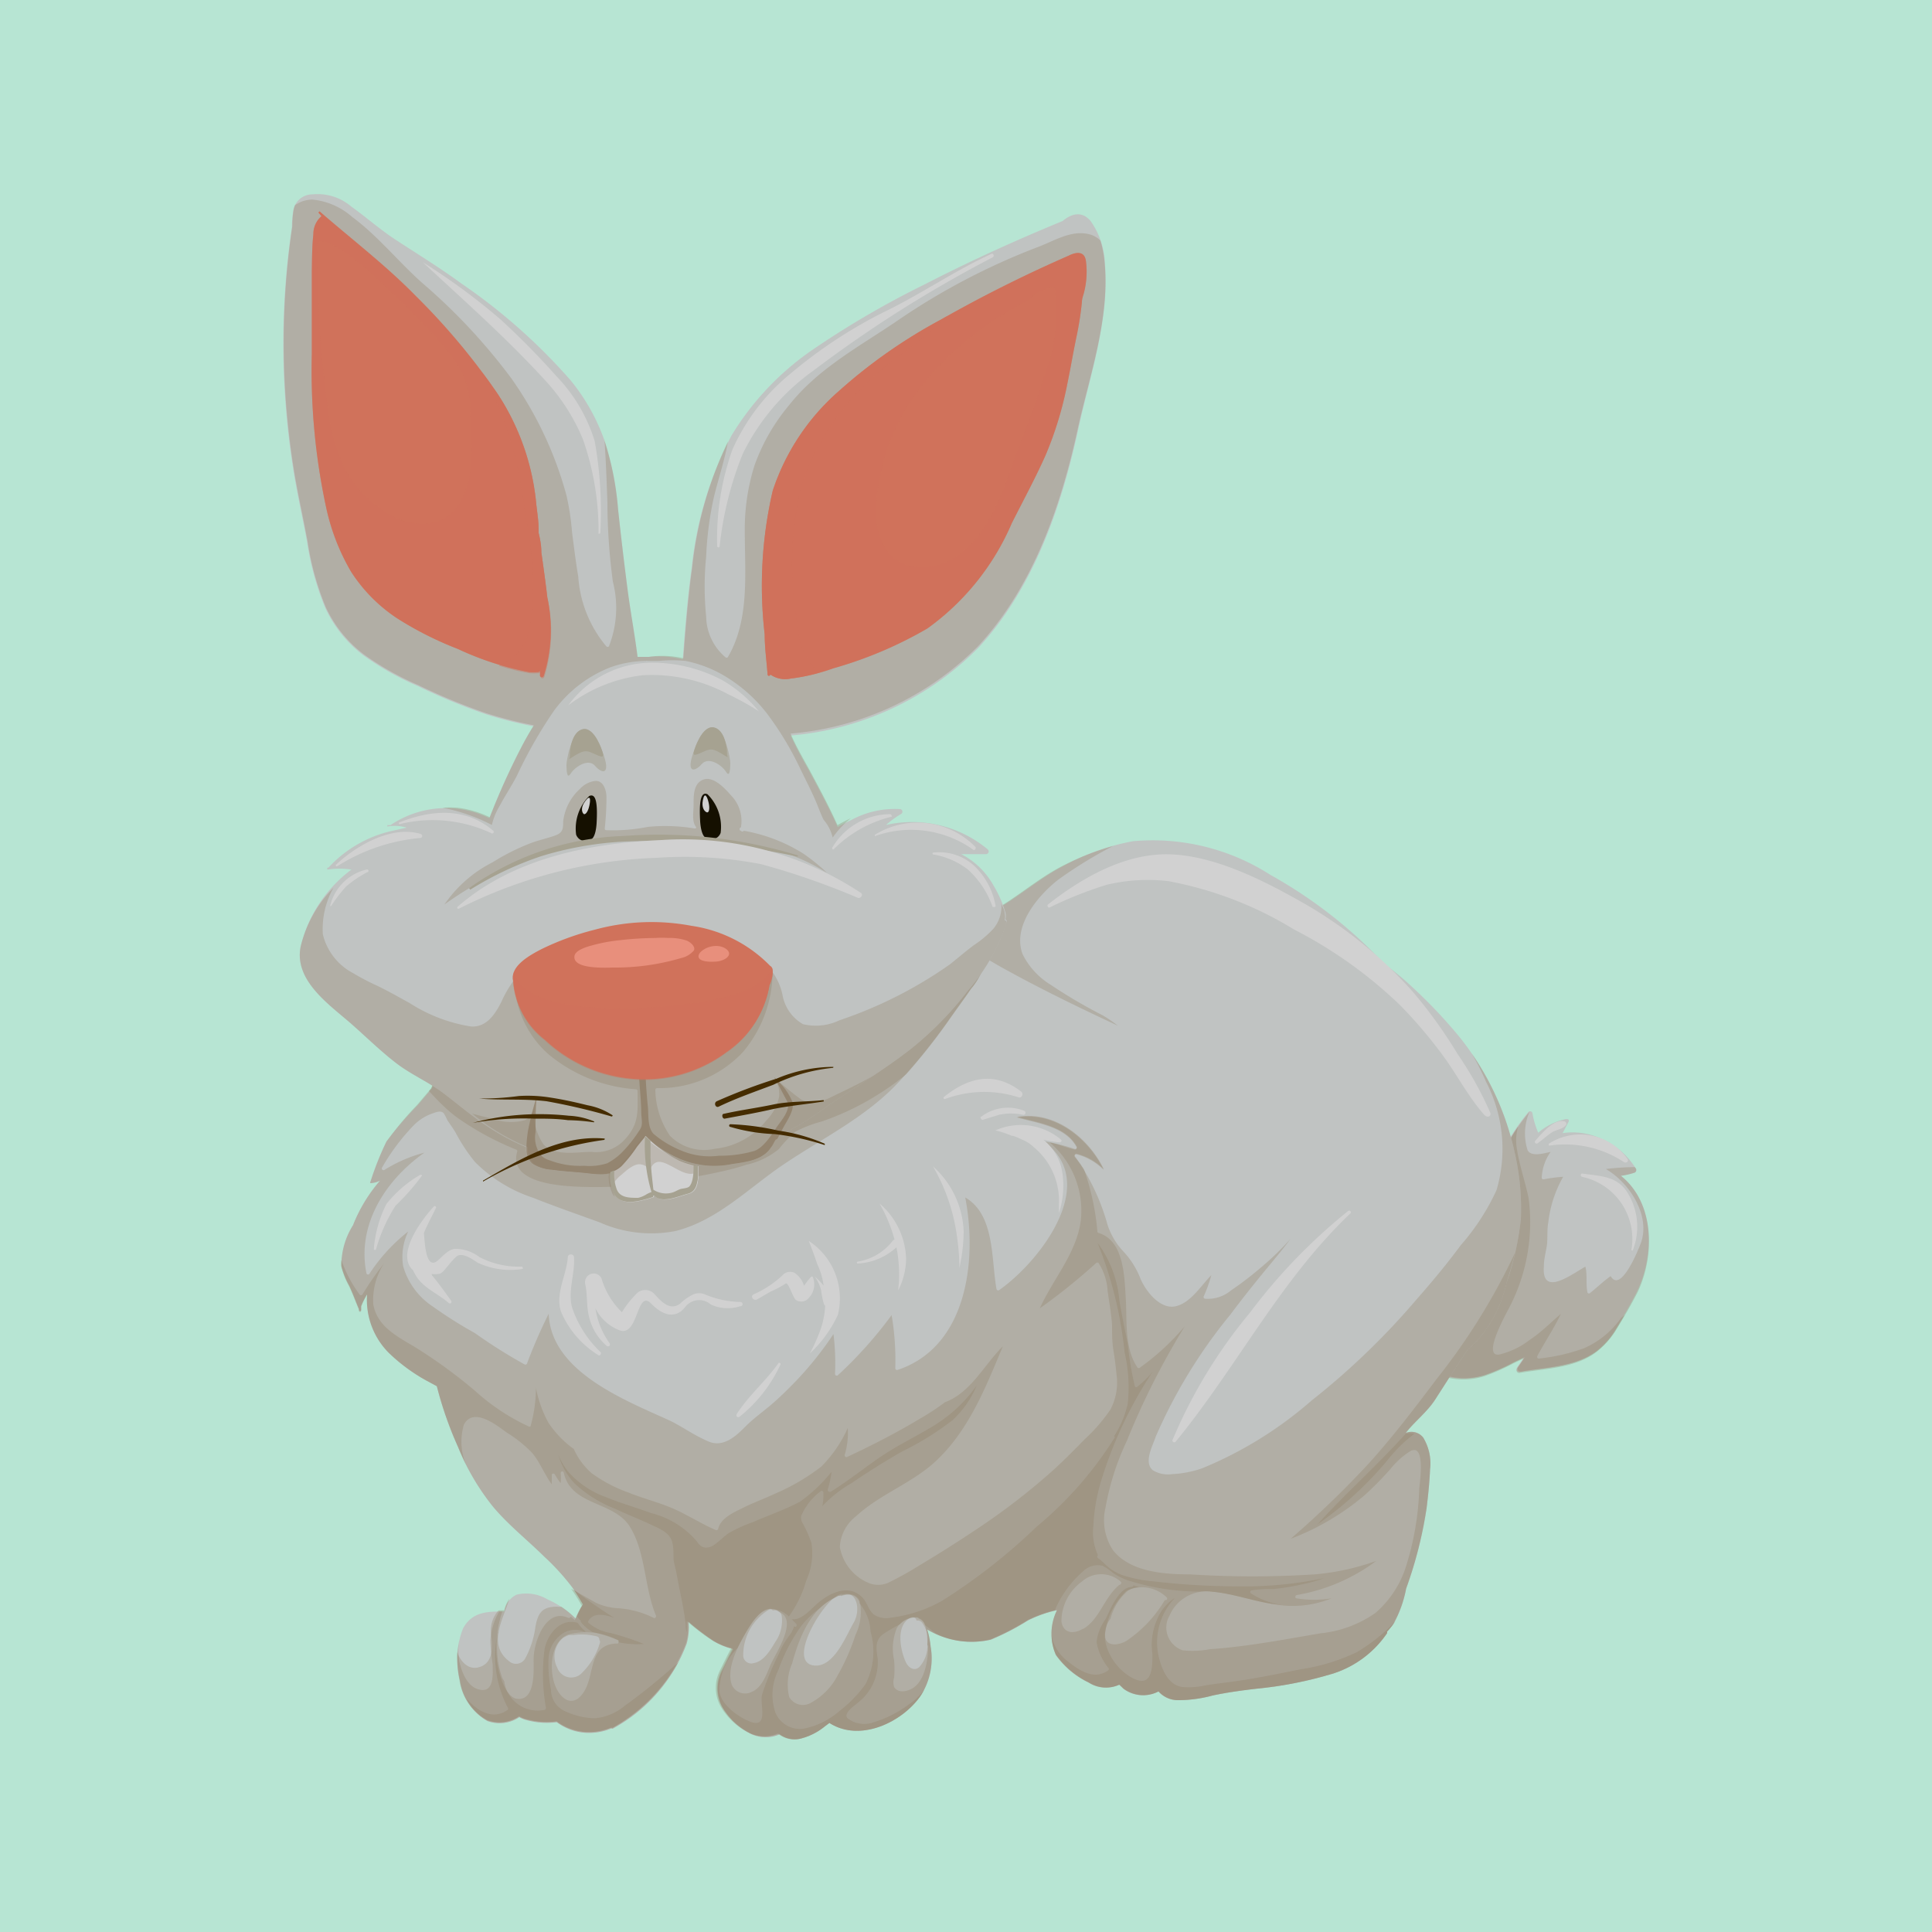 <svg xmlns="http://www.w3.org/2000/svg" viewBox="0 0 100 100"><defs><style>.cls-1{isolation:isolate;}.cls-2{fill:#b7e5d3;}.cls-3{fill:#c0c3c2;}.cls-13,.cls-4,.cls-6{fill:#8d7b63;}.cls-12,.cls-4{opacity:0.3;}.cls-10,.cls-11,.cls-12,.cls-4,.cls-6,.cls-8{mix-blend-mode:multiply;}.cls-5{fill:#d1d1d1;}.cls-6{opacity:0.7;}.cls-7,.cls-8{fill:#d0725b;}.cls-8{opacity:0.4;}.cls-9{fill:#151000;}.cls-10,.cls-11,.cls-14{fill:#a6a291;}.cls-10{opacity:0.6;}.cls-15{fill:#452c00;}.cls-16{fill:#e88f7c;mix-blend-mode:screen;}</style></defs><title>rabbit</title><g class="cls-1"><g id="Layer_2" data-name="Layer 2"><g id="Layer_1-2" data-name="Layer 1"><rect class="cls-2" width="100" height="100"/><path class="cls-3" d="M83.9,60.86a3.94,3.94,0,0,0,.7-.16.15.15,0,0,0,.07-.22,4,4,0,0,0-2-1.63,3.54,3.54,0,0,0-1.79-.2c.1-.18.19-.37.29-.55s-.06-.19-.15-.17a3.13,3.13,0,0,0-1.4.7,4.31,4.31,0,0,1-.3-1,.12.12,0,0,0-.21-.07,11.67,11.67,0,0,0-1.41,2.14,5,5,0,0,0-1,1.38c-.21.38-.39.77-.57,1.16-.55,1.2-1,2.42-1.48,3.67a15.94,15.94,0,0,0-.91,3.53c0,.44-.11,1.5.52,1.59a3.59,3.59,0,0,0,2.58.15,10.65,10.65,0,0,0,1.49-.66l.53-.25c-.1.17-.21.32-.32.48s0,.29.14.26c1.31-.23,2.85-.24,3.95-1.08a4.19,4.19,0,0,0,1-1.14c.38-.62.75-1.25,1.08-1.9C85.65,65,85.66,62.27,83.9,60.86Z"/><path class="cls-4" d="M83.9,60.86a3.94,3.94,0,0,0,.7-.16.15.15,0,0,0,.07-.22l-.05-.07a12.38,12.38,0,0,0-1.5.1c1.23.71,2.31,2.41,1.82,3.8-.12.34-1.05,2.66-1.57,1.74-.37.26-.7.58-1.05.86a.09.09,0,0,1-.15,0c-.1-.45,0-.9-.11-1.35-.7.39-2.27,1.6-2.15,0,0-.36.09-.71.15-1.06s0-.82.08-1.23a6.17,6.17,0,0,1,.77-2.36,8.42,8.42,0,0,0-1,.13c-.05,0-.11,0-.11-.09a2.53,2.53,0,0,1,.46-1.33c-.39.09-1,.26-1.19-.08a2.82,2.82,0,0,1,.1-2l0,0a11.67,11.67,0,0,0-1.41,2.14,5,5,0,0,0-1,1.38c-.21.38-.39.77-.57,1.16-.55,1.2-1,2.42-1.48,3.67a15.94,15.94,0,0,0-.91,3.53c0,.44-.11,1.5.52,1.59a3.59,3.59,0,0,0,2.58.15,10.65,10.65,0,0,0,1.49-.66l.53-.25c-.1.17-.21.32-.32.48s0,.29.14.26c1.31-.23,2.85-.24,3.95-1.08a4.19,4.19,0,0,0,1-1.14c.38-.62.75-1.25,1.08-1.9C85.65,65,85.66,62.27,83.9,60.86Z"/><path class="cls-4" d="M83.91,68.21A4.62,4.62,0,0,1,82,69.78a9.8,9.8,0,0,1-2.36.54.09.09,0,0,1-.07-.13c.39-.73.86-1.43,1.22-2.18-.54.45-1,.94-1.61,1.34a4.14,4.14,0,0,1-1.58.76c-.93.14.42-2.22.52-2.43a9.57,9.57,0,0,0,1-5.67c-.19-.91-.51-1.79-.63-2.71a2.61,2.61,0,0,1,.09-1c-.32.46-.59,1-.88,1.45a5,5,0,0,0-1,1.38c-.21.38-.39.77-.57,1.16-.55,1.2-1,2.42-1.48,3.67a15.94,15.94,0,0,0-.91,3.53c0,.44-.11,1.5.52,1.59a3.59,3.59,0,0,0,2.58.15,10.65,10.65,0,0,0,1.49-.66l.53-.25c-.1.17-.21.32-.32.48s0,.29.14.26c1.31-.23,2.85-.24,3.95-1.08a4.19,4.19,0,0,0,1-1.14l.46-.77Z"/><path class="cls-3" d="M78.42,59.75a14.41,14.41,0,0,0-2.93-6.14A25.88,25.88,0,0,0,73,51a13.38,13.38,0,0,0-1.46-1.18l0-.05a24.2,24.2,0,0,0-5.79-4.49,11.28,11.28,0,0,0-7.1-1.74,12,12,0,0,0-3.51,1.23c-1.09.55-2,1.31-3.07,2a14.3,14.3,0,0,1-3,1.37,17.28,17.28,0,0,0-1.7-.63,20.65,20.65,0,0,0-3.92-.75,41.82,41.82,0,0,0-7.79,0,15.18,15.18,0,0,0-6.81,2,18.35,18.35,0,0,0-4,3.59,14.64,14.64,0,0,0-2.5,4l-.73.86A17.66,17.66,0,0,0,20,59.09a15.8,15.8,0,0,0-.83,2.09.06.06,0,0,0,0,.06,0,0,0,0,0,0,0,1.18,1.18,0,0,0,.5-.13,8,8,0,0,0-1.4,2.31,3.88,3.88,0,0,0-.6,2.11,4.16,4.16,0,0,0,.4,1c.19.4.34.82.51,1.22v0a0,0,0,0,0,0,0l0,.07a.06.06,0,0,0,.11,0,1.65,1.65,0,0,0,0-.22A4,4,0,0,1,19,67a3.9,3.9,0,0,0,1.1,3A9.19,9.19,0,0,0,22,71.42l.61.33a19.28,19.28,0,0,0,1.1,3.15A12.26,12.26,0,0,0,25.53,78c.79.94,1.78,1.72,2.65,2.58a12.13,12.13,0,0,1,1.43,1.57c.2.28.38.58.56.89a4.32,4.32,0,0,0-.37.74,4.88,4.88,0,0,0-1.47-1,2.13,2.13,0,0,0-1.59-.24,1.12,1.12,0,0,0-.63.87c-.87,0-1.66,0-2.14.87A4.35,4.35,0,0,0,23.81,87a2.86,2.86,0,0,0,1.42,2.08,1.83,1.83,0,0,0,1.65-.2,1.4,1.4,0,0,0,.37.15,4,4,0,0,0,1.57.11,2.8,2.8,0,0,0,1.5.55,3,3,0,0,0,1.33-.23.06.06,0,0,0,.09,0,8.34,8.34,0,0,0,3.8-4.38,3.08,3.08,0,0,0,.1-1.13,12.17,12.17,0,0,0,1.31,1,3.53,3.53,0,0,0,1,.41c-.2.35-.37.72-.56,1.1a2,2,0,0,0,0,1.9,3.5,3.5,0,0,0,1.53,1.41,1.8,1.8,0,0,0,1.43,0A1.32,1.32,0,0,0,41.4,90a3.21,3.21,0,0,0,1.29-.64l.24-.18c1.56,1,3.71,0,4.69-1.36a3.55,3.55,0,0,0,.55-2.59,4.34,4.34,0,0,0-.18-.89,4.48,4.48,0,0,0,3.29.53,12.82,12.82,0,0,0,1.93-1,6.6,6.6,0,0,1,1.5-.53,2.77,2.77,0,0,0-.06,2.32,4.44,4.44,0,0,0,1.7,1.43,1.65,1.65,0,0,0,1.58.11l.22.21a1.71,1.71,0,0,0,1.81.14A1.34,1.34,0,0,0,61,88a6.8,6.8,0,0,0,1.76-.24c.74-.16,1.49-.26,2.25-.35a20.49,20.49,0,0,0,4-.79,5.35,5.35,0,0,0,2.78-2.08.08.08,0,0,0,0-.08c.12-.13.23-.26.33-.4a6,6,0,0,0,.66-1.83,21.64,21.64,0,0,0,1.06-4.17c.08-.65.15-1.31.18-2a2.58,2.58,0,0,0-.36-1.66.78.78,0,0,0-.9-.23c.46-.59,1.08-1.06,1.5-1.69l1.33-2.07.38-.56c.16-.14.31-.28.46-.43a6.54,6.54,0,0,0,1.54-3,14.94,14.94,0,0,0,.75-3.33A12.93,12.93,0,0,0,78.42,59.75Z"/><path class="cls-4" d="M51.72,50c2,1.12,4.06,2.12,6.14,3.09a6.89,6.89,0,0,0-.79-.54,25.87,25.87,0,0,1-2.69-1.58,3.87,3.87,0,0,1-1.45-1.58c-.54-1.43.76-3,1.82-3.84a22.63,22.63,0,0,1,2.86-1.76,14,14,0,0,0-2.56,1c-1.09.55-2,1.31-3.07,2a14.3,14.3,0,0,1-3,1.37,17.28,17.28,0,0,0-1.7-.63l-.2-.06C48.69,48.15,50.19,49.12,51.72,50Z"/><path class="cls-4" d="M78.42,59.75a14.4,14.4,0,0,0-2.24-5.22A13.79,13.79,0,0,1,76.92,56a7.52,7.52,0,0,1,.54,5.6,11.73,11.73,0,0,1-1.85,2.85c-.74,1-1.5,1.91-2.3,2.82a38.18,38.18,0,0,1-5.42,5.22A20.33,20.33,0,0,1,62.22,76a5.5,5.5,0,0,1-1.55.3,1.5,1.5,0,0,1-1-.2c-.49-.41,0-1.28.15-1.74a26.7,26.7,0,0,1,3.85-6.3c.71-.95,1.45-1.87,2.21-2.78.31-.38.62-.75.91-1.15a14.09,14.09,0,0,1-1.47,1.43,17.62,17.62,0,0,1-1.6,1.23,1.86,1.86,0,0,1-1.36.43.09.09,0,0,1-.06-.11A7.78,7.78,0,0,0,62.7,66c-.55.56-1.07,1.43-1.84,1.61s-1.5-.69-1.82-1.4a4.31,4.31,0,0,0-.91-1.45,3.7,3.7,0,0,1-.8-1.35,11.19,11.19,0,0,0-1.68-3.54.09.09,0,0,1,.09-.15,3,3,0,0,1,1.4.81c-.81-1.68-2.6-3.06-4.5-2.72,1.1.31,2.51.47,3.09,1.53a.09.09,0,0,1-.1.13A9.84,9.84,0,0,0,54,59.07c3,2.1-.15,6.21-2.29,7.71a.09.09,0,0,1-.13-.05c-.28-1.53-.07-3.85-1.62-4.75.63,3.25.1,7.74-3.51,8.93a.09.09,0,0,1-.11-.09,13.86,13.86,0,0,0-.19-2.75,21.66,21.66,0,0,1-2.78,3.11.09.09,0,0,1-.15-.06,12.2,12.2,0,0,0-.08-2.07,17.57,17.57,0,0,1-1.95,2.44c-.4.41-.8.81-1.23,1.18s-.95.74-1.37,1.16-1.11,1.13-1.92.78-1.32-.75-2-1.08C32.35,72.47,28.51,71,28.4,68a26.7,26.7,0,0,0-1.12,2.57.09.09,0,0,1-.13.05A26.56,26.56,0,0,1,24.58,69a22.81,22.81,0,0,1-2.2-1.39,3.72,3.72,0,0,1-1.51-2.06,3,3,0,0,1,.26-1.81,9.17,9.17,0,0,0-2,2.18.09.09,0,0,1-.16,0c-.52-2.53,1-4.86,3-6.26a7.46,7.46,0,0,0-2.08.9.09.09,0,0,1-.12-.12,11,11,0,0,1,1.65-2.2,2.51,2.51,0,0,1,.94-.6c.18-.06.47-.2.62,0a2.84,2.84,0,0,1,.17.33c.14.22.31.44.44.67a9.1,9.1,0,0,0,1,1.51A7.63,7.63,0,0,0,27.6,62c1.13.45,2.29.85,3.44,1.27a6.56,6.56,0,0,0,3.91.45c2.19-.54,3.82-2.25,5.64-3.47,2.07-1.39,4.31-2.47,6-4.32a30.81,30.81,0,0,0,2.6-3.25c.35-.5.72-1,1.07-1.51A3.53,3.53,0,0,0,51,49.75a30,30,0,0,0-5.05-2.62,23,23,0,0,0-2.53-.39,41.82,41.82,0,0,0-7.79,0,15.18,15.18,0,0,0-6.81,2,18.35,18.35,0,0,0-4,3.59,14.64,14.64,0,0,0-2.5,4l-.73.86A17.66,17.66,0,0,0,20,59.09a15.8,15.8,0,0,0-.83,2.09.06.06,0,0,0,0,.06,0,0,0,0,0,0,0,1.18,1.18,0,0,0,.5-.13,8,8,0,0,0-1.4,2.31,3.88,3.88,0,0,0-.6,2.11,4.16,4.16,0,0,0,.4,1c.19.4.34.82.51,1.22v0a0,0,0,0,0,0,0l0,.07a.06.06,0,0,0,.11,0,1.65,1.65,0,0,0,0-.22A4,4,0,0,1,19,67a3.9,3.9,0,0,0,1.1,3A9.19,9.19,0,0,0,22,71.42l.61.33a19.28,19.28,0,0,0,1.1,3.15A12.26,12.26,0,0,0,25.53,78c.79.94,1.78,1.72,2.65,2.58a12.13,12.13,0,0,1,1.43,1.57c.2.28.38.58.56.89a4.32,4.32,0,0,0-.37.74,4.5,4.5,0,0,0-.75-.62.57.57,0,0,1-.21,0c-.8,0-1,.34-1.13,1.06a4.7,4.7,0,0,1-.53,1.63.55.55,0,0,1-.74.2c-1.24-.86-.44-2.14-.07-3.3a1.61,1.61,0,0,0-.27.6h-.29a1.55,1.55,0,0,0-.4,1.16c.07.61.18,1.52-.57,1.77-.58.2-1-.27-1.18-.77A6.12,6.12,0,0,0,23.81,87a2.86,2.86,0,0,0,1.42,2.08,1.83,1.83,0,0,0,1.65-.2,1.4,1.4,0,0,0,.37.15,4,4,0,0,0,1.57.11,2.8,2.8,0,0,0,1.5.55,3,3,0,0,0,1.33-.23.06.06,0,0,0,.09,0,8.34,8.34,0,0,0,3.8-4.38,3.08,3.08,0,0,0,.1-1.13,12.17,12.17,0,0,0,1.31,1,3.53,3.53,0,0,0,1,.41c-.2.35-.37.72-.56,1.1a2,2,0,0,0,0,1.9,3.5,3.5,0,0,0,1.53,1.41,1.8,1.8,0,0,0,1.43,0A1.32,1.32,0,0,0,41.4,90a3.21,3.21,0,0,0,1.29-.64l.24-.18c1.56,1,3.71,0,4.69-1.36a3.55,3.55,0,0,0,.55-2.59,4.34,4.34,0,0,0-.18-.89,4.48,4.48,0,0,0,3.29.53,12.82,12.82,0,0,0,1.93-1,6.6,6.6,0,0,1,1.5-.53,2.77,2.77,0,0,0-.06,2.32,4.44,4.44,0,0,0,1.7,1.43,1.65,1.65,0,0,0,1.58.11l.22.21a1.71,1.71,0,0,0,1.81.14A1.34,1.34,0,0,0,61,88a6.8,6.8,0,0,0,1.76-.24c.74-.16,1.49-.26,2.25-.35a20.49,20.49,0,0,0,4-.79,5.35,5.35,0,0,0,2.78-2.08.08.08,0,0,0,0-.08c.12-.13.23-.26.33-.4a6,6,0,0,0,.66-1.83,21.64,21.64,0,0,0,1.06-4.17c.08-.65.15-1.31.18-2a2.58,2.58,0,0,0-.36-1.66.78.78,0,0,0-.9-.23c.46-.59,1.08-1.06,1.5-1.69l1.33-2.07.38-.56c.16-.14.31-.28.46-.43a6.54,6.54,0,0,0,1.54-3,14.94,14.94,0,0,0,.75-3.33A12.93,12.93,0,0,0,78.42,59.75ZM31.06,85a3.61,3.61,0,0,1-1,1.65.77.77,0,0,1-1.22-.34,1.25,1.25,0,0,1,.29-1.52,1.41,1.41,0,0,1,.33-.16h0l.15,0h.07a3.1,3.1,0,0,1,1.21.07.16.16,0,0,1,.13.18A.2.2,0,0,1,31.06,85Zm9.06,0c-.24.41-.6,1-1.1,1.08a.42.42,0,0,1-.55-.45,2.75,2.75,0,0,1,1.34-2.32.15.15,0,0,1,.19.05.36.36,0,0,1,.46.27A1.93,1.93,0,0,1,40.12,85Zm4.06-1c-.39.67-1,2.27-2,2.21-1.54-.1.45-3.43,1.3-3.69a.17.17,0,0,1,.15,0C44.39,82.32,44.55,83.39,44.18,84ZM48,85.09a1.62,1.62,0,0,1-.42,1.2c-.28.24-.59,0-.71-.29-.28-.64-.52-1.9.28-2.28a.21.21,0,0,1,.29.16.31.31,0,0,1,.27.09A1.44,1.44,0,0,1,48,85.09Z"/><path class="cls-4" d="M74.35,71.39c-1.14,1.51-2.27,3-3.55,4.41a50.36,50.36,0,0,1-4,3.85,13.09,13.09,0,0,0,3.8-2.23A16.66,16.66,0,0,0,72,76a4,4,0,0,1,1-.89c.81-.43.48,1.67.46,1.95a14.81,14.81,0,0,1-.68,4,5.3,5.3,0,0,1-1.58,2.42,6,6,0,0,1-2.85,1.06c-1.24.21-2.48.44-3.72.61-.67.09-1.35.17-2,.21a4.68,4.68,0,0,1-1.41.06,1.24,1.24,0,0,1-.69-1.79,2.08,2.08,0,0,1,2.21-1.24c1.08.09,2.11.48,3.18.64a5.33,5.33,0,0,0,3-.3,5.65,5.65,0,0,1-1.81,0c-.09,0-.08-.15,0-.17a9.58,9.58,0,0,0,4.13-1.77,12.62,12.62,0,0,1-3.2.7,50.8,50.8,0,0,1-6.43,0c-1.34,0-3.11-.12-4-1.25a2.81,2.81,0,0,1-.39-2.2,13.6,13.6,0,0,1,1.11-3.47,39.42,39.42,0,0,1,3-5.93A12.63,12.63,0,0,1,59,70.79a.09.09,0,0,1-.12,0c-.69-1-.54-2.46-.61-3.57s-.08-3-1.4-3.4a.09.09,0,0,1-.07-.09,13.09,13.09,0,0,0-.69-3.2,4.8,4.8,0,0,0-.47-.63.09.09,0,0,1,.09-.15,3,3,0,0,1,1.4.81c-.81-1.68-2.6-3.06-4.5-2.72,1.1.31,2.51.47,3.09,1.53a.09.09,0,0,1-.1.13c-.44-.1-.86-.29-1.29-.37a4.63,4.63,0,0,1,1.61,4.06c-.23,1.69-1.43,3-2.12,4.53a31.29,31.29,0,0,0,2.92-2.35.09.09,0,0,1,.12,0,3,3,0,0,1,.47,1.44c.08.59.19,1.18.23,1.78,0,.43,0,.88.07,1.3s.12.83.16,1.24a3,3,0,0,1-.31,1.82,8.88,8.88,0,0,1-1.33,1.54c-.53.54-1.06,1.08-1.62,1.59a34.41,34.41,0,0,1-3.65,2.85Q49.3,80,47.63,81a17.67,17.67,0,0,1-1.65.92,1.29,1.29,0,0,1-1.05,0,2.48,2.48,0,0,1-1.46-1.85,2.15,2.15,0,0,1,.84-1.59c1.22-1.13,2.85-1.69,4.07-2.8,1.75-1.6,2.63-3.85,3.53-6-1,1-1.66,2.4-3,2.9a11.81,11.81,0,0,1-1.26.83c-1.23.74-2.51,1.4-3.8,2a.09.09,0,0,1-.13-.1,3.93,3.93,0,0,0,.16-1.4,6.63,6.63,0,0,1-1.37,2,10.89,10.89,0,0,1-2.3,1.36c-.55.26-1.13.47-1.68.74s-1.23.56-1.36,1.13a.09.09,0,0,1-.13.05c-.74-.32-1.42-.76-2.16-1.09s-1.58-.53-2.36-.85a7.45,7.45,0,0,1-1.9-1,3.64,3.64,0,0,1-.92-1.25,5.27,5.27,0,0,1-1.32-1.37,6.22,6.22,0,0,1-.64-1.8,7.55,7.55,0,0,1-.28,2,.09.09,0,0,1-.1,0A11,11,0,0,1,24.6,72a26,26,0,0,0-3.16-2.3c-.91-.54-1.93-1.06-2.12-2.2a3.48,3.48,0,0,1,.56-2.11A16.11,16.11,0,0,0,18.76,67a.09.09,0,0,1-.15,0,6.53,6.53,0,0,1-.94-1.79,1.42,1.42,0,0,0,0,.37,4.16,4.16,0,0,0,.4,1c.19.4.34.82.51,1.22v0a0,0,0,0,0,0,0l0,.07a.06.06,0,0,0,.11,0,1.65,1.65,0,0,0,0-.22A4,4,0,0,1,19,67a3.9,3.9,0,0,0,1.1,3A9.19,9.19,0,0,0,22,71.42l.61.33a19.28,19.28,0,0,0,1.1,3.15c.17.4.35.8.54,1.19a3.13,3.13,0,0,1-.24-2.35c.49-.92,1.66,0,2.19.39a6.73,6.73,0,0,1,1.36,1.09c.4.49.62,1.09,1,1.61,0-.17,0-.34,0-.51a.09.09,0,0,1,.16,0,4.37,4.37,0,0,0,.3.45,2.45,2.45,0,0,0,0-.51c0-.11.14-.16.17,0,.39,1.69,2.58,1.43,3.41,2.76s.74,3.14,1.36,4.62c0,.08-.07.14-.13.1a4.79,4.79,0,0,0-1.87-.5,3,3,0,0,1-1.13-.29l-1.27-.72,0,0c.2.28.38.58.56.89a4.32,4.32,0,0,0-.37.74l-.21-.19a.1.1,0,0,1-.13.07c-1.18-.54-1.81,1.32-1.79,2.18,0,.56.1,2.19-.91,2-.38-.09-.64-.64-.76-1a4.67,4.67,0,0,1-.27-1.6A6.29,6.29,0,0,1,26,83.41h-.16a3.47,3.47,0,0,0-.46,1.5,10.91,10.91,0,0,0,.12,1.23c0,.42.1,1.41-.59,1.33s-1-.88-1.13-1.46a3,3,0,0,1,0-1.15,5.19,5.19,0,0,0,0,2.1,2.86,2.86,0,0,0,1.42,2.08,1.83,1.83,0,0,0,1.65-.2,1.4,1.4,0,0,0,.37.15,4,4,0,0,0,1.57.11,2.8,2.8,0,0,0,1.5.55,3,3,0,0,0,1.33-.23.06.06,0,0,0,.09,0,8.34,8.34,0,0,0,3.8-4.38,3.08,3.08,0,0,0,.1-1.13,12.17,12.17,0,0,0,1.31,1,3.53,3.53,0,0,0,1,.41c-.2.35-.37.72-.56,1.1a2,2,0,0,0,0,1.9,3.5,3.5,0,0,0,1.53,1.41,1.8,1.8,0,0,0,1.43,0A1.32,1.32,0,0,0,41.4,90a3.21,3.21,0,0,0,1.29-.64l.24-.18c1.56,1,3.71,0,4.69-1.36a3.55,3.55,0,0,0,.55-2.59,4.34,4.34,0,0,0-.18-.89,4.48,4.48,0,0,0,3.29.53,12.82,12.82,0,0,0,1.93-1,6.6,6.6,0,0,1,1.5-.53,2.77,2.77,0,0,0-.06,2.32,4.44,4.44,0,0,0,1.7,1.43,1.65,1.65,0,0,0,1.58.11l.22.21a1.71,1.71,0,0,0,1.81.14A1.34,1.34,0,0,0,61,88a6.8,6.8,0,0,0,1.76-.24c.74-.16,1.49-.26,2.25-.35a20.49,20.49,0,0,0,4-.79,5.35,5.35,0,0,0,2.78-2.08.08.08,0,0,0,0-.08c.12-.13.23-.26.33-.4a6,6,0,0,0,.66-1.83,21.64,21.64,0,0,0,1.06-4.17c.08-.65.15-1.31.18-2a2.58,2.58,0,0,0-.36-1.66.78.78,0,0,0-.9-.23c.46-.59,1.08-1.06,1.5-1.69l1.33-2.07.38-.56c.16-.14.31-.28.46-.43a6.54,6.54,0,0,0,1.54-3c.16-.53.32-1.05.45-1.58A33.11,33.11,0,0,1,74.35,71.39ZM31.92,85.07h-.06c-1.42.09-1.06,1.63-1.65,2.52s-1.27.3-1.52-.47-.19-2.12.69-2.51A3.6,3.6,0,0,1,32,84.9C32.07,84.94,32,85.11,31.92,85.07Zm7.94,1.15c-.19.46-.43,1.13-.93,1.34a.75.75,0,0,1-1.05-.35c-.3-.84.31-2,.72-2.69s1-1.65,1.74-1.08C41.35,83.86,40.1,85.63,39.86,86.22Zm4.42-1.6a10.92,10.92,0,0,1-.92,2.09A3.36,3.36,0,0,1,42,88.12a.82.82,0,0,1-1.15-.28A2.76,2.76,0,0,1,41,86.1c.37-1.36,1-3,2.47-3.52a.08.08,0,0,1,.09,0,1.09,1.09,0,0,1,.49-.06.56.56,0,0,1,.45.36A2.71,2.71,0,0,1,44.28,84.62Zm3.76.55c0,.71-.15,1.88-.87,2.25-.27.14-.7.22-.89-.1a.85.85,0,0,1,0-.5,4.9,4.9,0,0,0,0-.88,2.84,2.84,0,0,1,.14-1.67,1.11,1.11,0,0,1,1.06-.56.09.09,0,0,1,.08.05C48,83.88,48,84.75,48,85.17Zm8-.86c-.45.27-1,.26-1.1-.38A2.55,2.55,0,0,1,56,81.86a1.51,1.51,0,0,1,2,0c.08.06,0,.19-.06.17l0,0C57.14,82.69,56.92,83.81,56.07,84.31Zm4.25-1.49a6.55,6.55,0,0,1-2,2.12c-.52.29-1.23.27-1.07-.51a3.57,3.57,0,0,1,1.09-2.09,1.83,1.83,0,0,1,2,.27l0,0,0,0C60.48,82.73,60.4,82.83,60.33,82.82Z"/><path class="cls-4" d="M56.06,81.33a1.09,1.09,0,0,1,1-.29,2.52,2.52,0,0,1,.53.36,3.15,3.15,0,0,0,.86.42,12.23,12.23,0,0,0,3.64.56,2.71,2.71,0,0,1,.6,0c1.08.09,2.11.48,3.18.64l.45.05a4,4,0,0,1-1.56-.59.09.09,0,0,1,0-.16,5.92,5.92,0,0,1,1.12-.07A11.62,11.62,0,0,0,67.42,82a7.62,7.62,0,0,0,1.1-.31,20.53,20.53,0,0,1-4.54.42,38.29,38.29,0,0,1-4.29-.26,6.87,6.87,0,0,1-1.62-.33,2.67,2.67,0,0,1-.62-.34c-.22-.16-.39-.38-.62-.53a.09.09,0,0,1,0-.15A2.84,2.84,0,0,1,56.59,79a9.72,9.72,0,0,1,.49-2.62A21.67,21.67,0,0,1,59.66,71a5.11,5.11,0,0,1-.77.76.09.09,0,0,1-.15,0,16.71,16.71,0,0,1-.36-2.13c-.15-.77-.31-1.54-.44-2.3a5.89,5.89,0,0,0-1.13-3A20.92,20.92,0,0,1,58.21,70a8,8,0,0,1,.16,2.67,5.23,5.23,0,0,1-.7,1.66.08.08,0,0,1,0,.12,19.2,19.2,0,0,1-4,4.56,30.43,30.43,0,0,1-4.93,3.86,7.16,7.16,0,0,1-2.62.86,1.18,1.18,0,0,1-.89-.16c-.29-.24-.34-.62-.59-.88-.72-.75-1.75-.22-2.38.35-.32.29-.8.84-1.28.77l.23.24c.07.08,0,.2-.11.13a1.37,1.37,0,0,1-.28.52,4.22,4.22,0,0,0-.5.89,14.63,14.63,0,0,0-.88,2.14c-.12.48.37,1.76-.62,1.38-.6-.23-1.5-.87-1.58-1.56a3.11,3.11,0,0,1,.93-2.24c.14-.29.29-.56.42-.79.27-.47.79-1.32,1.4-1.23a1.27,1.27,0,0,1,.84.38,6,6,0,0,0,.9-1.86A3.39,3.39,0,0,0,42,79.87a5.89,5.89,0,0,0-.44-1,.57.57,0,0,1-.09-.41,3.16,3.16,0,0,1,1-1.27.09.09,0,0,1,.15.06c0,.24,0,.48-.06.71a6.5,6.5,0,0,1,1.51-1.19c.85-.58,1.71-1.12,2.6-1.63a15.11,15.11,0,0,0,2.63-1.63,5.12,5.12,0,0,0,1.25-1.79,7.53,7.53,0,0,1-2.36,2.16c-.85.51-1.74.94-2.56,1.49S43.94,76.63,43,77.21a.07.07,0,0,1-.07,0,.09.09,0,0,1-.09-.11,5,5,0,0,0,.2-.92,8.17,8.17,0,0,1-1.62,1.54c-.78.42-1.64.71-2.46,1.07a7.4,7.4,0,0,0-1.25.57c-.26.18-.48.42-.74.6s-.63.25-.87-.14a4.53,4.53,0,0,0-2.39-1.5c-.79-.29-1.6-.52-2.38-.84a4.76,4.76,0,0,1-1.9-1.28,3.55,3.55,0,0,1-.53-.89,3.65,3.65,0,0,0,.84,1.47,6.42,6.42,0,0,0,2.07,1.3c.67.32,1.36.58,2,.89.43.19.9.41,1,.91s0,.73.1,1.09.2,1,.3,1.47.21,1.06.28,1.6c0,.13,0,.28.05.44a4.31,4.31,0,0,0,0-.58,12.17,12.17,0,0,0,1.31,1,3.53,3.53,0,0,0,1,.41c-.2.35-.37.72-.56,1.1a2,2,0,0,0,0,1.9,3.5,3.5,0,0,0,1.53,1.41,1.8,1.8,0,0,0,1.43,0A1.32,1.32,0,0,0,41.4,90a3.21,3.21,0,0,0,1.29-.64l.24-.18c1.56,1,3.71,0,4.69-1.36a3.1,3.1,0,0,0,.23-.37,3.3,3.3,0,0,1-.82.78,5.85,5.85,0,0,1-1.83.92,1.4,1.4,0,0,1-1.34-.22c-.23-.27.44-.7.57-.82a2.64,2.64,0,0,0,1-2.23c-.07-.54-.18-1,.34-1.34.26-.17.54-.33.82-.47a1.08,1.08,0,0,1,.88-.34.09.09,0,0,1,.08.05.53.53,0,0,1,.33.33l.56.44a4.11,4.11,0,0,0,2.81.3,12.82,12.82,0,0,0,1.93-1,6.62,6.62,0,0,1,1.42-.51A5.55,5.55,0,0,1,56.06,81.33ZM44.8,87.17a6.53,6.53,0,0,1-1.36,1.4,3.9,3.9,0,0,1-1.87.91,1.38,1.38,0,0,1-1.43-.82,2.84,2.84,0,0,1,.14-2.2,9.14,9.14,0,0,1,1.19-2.3,5.06,5.06,0,0,1,1-.95,2.78,2.78,0,0,1,.75-.51l.14-.09a.07.07,0,0,1,.09,0h0a.08.08,0,0,1,.09,0,1.09,1.09,0,0,1,.49-.06.56.56,0,0,1,.45.36l0,.07a2.43,2.43,0,0,1,.58,1.47A3.7,3.7,0,0,1,44.8,87.17Z"/><path class="cls-4" d="M68.19,78.9a18.12,18.12,0,0,0,3.69-3.4,7.44,7.44,0,0,1,1.33-1.29,1,1,0,0,0-.45,0l.06-.07C71.33,75.81,69.67,77.27,68.19,78.9Z"/><path class="cls-4" d="M72.24,83.91a9.47,9.47,0,0,1-2,1.6,10.15,10.15,0,0,1-2.9.89c-1.1.22-2.21.45-3.32.61-.55.08-1.1.14-1.65.23a3.89,3.89,0,0,1-1.17.08c-.67-.09-1-.77-1.17-1.36a3.32,3.32,0,0,1,.79-3.26,2.37,2.37,0,0,0-.91,1.08,3.27,3.27,0,0,0-.26,1.84c0,.6,0,1.65-.84,1.32-1.13-.43-2.14-2.13-1.33-3.16a2.85,2.85,0,0,1,.91-1.45,1.16,1.16,0,0,1,.58-.18l-.31-.09a.08.08,0,0,1-.08.08c-.65,0-1.12,1.18-1.35,1.66A2.45,2.45,0,0,0,56.76,85a2.89,2.89,0,0,0,.61,1.33.09.09,0,0,1,0,.12c-.74.55-1.53,0-2.13-.48a2.19,2.19,0,0,1-.8-1.26,2.1,2.1,0,0,0,.23.94,4.44,4.44,0,0,0,1.7,1.43,1.65,1.65,0,0,0,1.58.11l.22.21a1.71,1.71,0,0,0,1.81.14A1.34,1.34,0,0,0,61,88a6.8,6.8,0,0,0,1.76-.24c.74-.16,1.49-.26,2.25-.35a20.49,20.49,0,0,0,4-.79,5.35,5.35,0,0,0,2.78-2.08.08.08,0,0,0,0-.08c.12-.13.23-.26.33-.4A1.68,1.68,0,0,0,72.24,83.91Z"/><path class="cls-4" d="M31.62,84.53A2.38,2.38,0,0,1,30.46,84a.09.09,0,0,1,0-.11c.24-.42.79-.35,1.33-.15a24.56,24.56,0,0,1-2.1-1.47c.17.25.33.51.49.78a2.85,2.85,0,0,0-.31.62l.13.17h0a.09.09,0,0,1,.06.11,2.2,2.2,0,0,0,.6.52A8.28,8.28,0,0,1,32,84.9.09.09,0,0,1,32,85a4.54,4.54,0,0,0,1.32.09A13.19,13.19,0,0,0,31.62,84.53Z"/><path class="cls-4" d="M32.34,88.29a2.8,2.8,0,0,1-1.56.65,3.91,3.91,0,0,1-1.58-.39,1.21,1.21,0,0,1-.68-1.09,6.41,6.41,0,0,1-.12-1.74,1.68,1.68,0,0,1,.69-1.15,1.2,1.2,0,0,1,1.16-.11h.06A3,3,0,0,1,29.9,84c-.87-.26-1.54.54-1.71,1.34a10,10,0,0,0,.07,3.07.09.09,0,0,1-.06.09,1.74,1.74,0,0,1-2.1-1.48L26,86.86a4.67,4.67,0,0,1-.27-1.6,6.67,6.67,0,0,1,.06-.88,5.73,5.73,0,0,0,.49,4,.09.09,0,0,1,0,.12c-.77.55-1.56.08-2.12-.57a2.44,2.44,0,0,0,1.08,1.1,1.83,1.83,0,0,0,1.65-.2,1.4,1.4,0,0,0,.37.15,4,4,0,0,0,1.57.11,2.8,2.8,0,0,0,1.5.55,3,3,0,0,0,1.33-.23.06.06,0,0,0,.09,0,9,9,0,0,0,3.36-3.37A32.2,32.2,0,0,1,32.34,88.29Z"/><path class="cls-5" d="M77.13,57.58a18.1,18.1,0,0,0-1.67-3,24.44,24.44,0,0,0-2.32-3.23,22.47,22.47,0,0,0-5.82-4.69c-2-1.13-4.47-2.37-6.77-2.44s-4.53,1.2-6.3,2.59c-.08.06,0,.2.08.16a20.36,20.36,0,0,1,2.94-1.17,9.12,9.12,0,0,1,3.21-.19,19.09,19.09,0,0,1,6.5,2.5A23.13,23.13,0,0,1,72.44,52a23.87,23.87,0,0,1,2.3,2.71c.72,1,1.29,2.1,2.09,3C77,57.88,77.21,57.78,77.13,57.58Z"/><path class="cls-5" d="M81,58.05c-.56-.18-1.22.65-1.54,1a.09.09,0,0,0,.12.13c.24-.17.46-.37.7-.54s.59-.18.77-.4A.13.13,0,0,0,81,58.05Z"/><path class="cls-5" d="M84.25,60a3,3,0,0,0-4.07-.81c-.05,0,0,.12,0,.11a5.52,5.52,0,0,1,3.89.86C84.21,60.22,84.3,60.08,84.25,60Z"/><path class="cls-5" d="M84.28,61.8c-.54-.95-1.46-.92-2.4-1.06a.09.09,0,0,0,0,.17,3.29,3.29,0,0,1,2.56,3.79s.06.07.08,0A3.35,3.35,0,0,0,84.28,61.8Z"/><path class="cls-5" d="M69.78,62.68a29.18,29.18,0,0,0-5.08,5.26,26.12,26.12,0,0,0-4,6.57.09.09,0,0,0,.16.1c3.15-3.84,5.39-8.33,9-11.77C70,62.75,69.87,62.61,69.78,62.68Z"/><path class="cls-5" d="M52.87,56.51c-1.38-1.07-2.72-.77-4,.26a.06.06,0,0,0,.06.11,5.8,5.8,0,0,1,3.8-.08C52.86,56.85,53,56.64,52.87,56.51Z"/><path class="cls-5" d="M53,57.49a2.28,2.28,0,0,0-2.21.31c-.09,0,0,.19.08.16l.85-.26a2.9,2.9,0,0,1,1.22,0A.1.1,0,0,0,53,57.49Z"/><path class="cls-5" d="M52.37,58.79h.07a0,0,0,0,0,0,0,4.4,4.4,0,0,1,.47.2,1.79,1.79,0,0,1,.59.38,3.59,3.59,0,0,1,1.31,2.93c0,.16,0,.32,0,.49a4.57,4.57,0,0,0,.19-2,2.71,2.71,0,0,0-1-1.8,7.16,7.16,0,0,0,.84.14c.08,0,.15-.1.07-.15a3.24,3.24,0,0,0-3.39-.47A4.74,4.74,0,0,1,52.37,58.79Z"/><path class="cls-5" d="M49.55,64.13a11.69,11.69,0,0,1,.11,1.49,9.08,9.08,0,0,0,.22-1.88,4.76,4.76,0,0,0-1.59-3.37A9.83,9.83,0,0,1,49.55,64.13Z"/><path class="cls-5" d="M46.49,66.79a3.73,3.73,0,0,0,.41-1.6,3.9,3.9,0,0,0-1.38-2.9,7.66,7.66,0,0,1,.78,1.87.18.18,0,0,0-.1.07,2.86,2.86,0,0,1-1.8,1.07.05.05,0,0,0,0,.1,3.21,3.21,0,0,0,2-.84,7.3,7.3,0,0,1,.13,1.76C46.52,66.48,46.5,66.63,46.49,66.79Z"/><path class="cls-5" d="M41.86,64.23c.16.4.31.8.44,1.2a3.63,3.63,0,0,1,.33,1.11,4.17,4.17,0,0,0-.47-.48s-.06,0,0,0a2.1,2.1,0,0,1,.34.72,4.36,4.36,0,0,0,.15.73.19.19,0,0,0,.06.07,4.35,4.35,0,0,1-.27,1.32,9.43,9.43,0,0,1-.52,1.15,6.33,6.33,0,0,0,1.45-2A3.55,3.55,0,0,0,41.86,64.23Z"/><path class="cls-5" d="M40.29,70.56c-.65.92-1.54,1.67-2.15,2.62-.06.09,0,.23.14.15a7.48,7.48,0,0,0,2.12-2.71C40.42,70.56,40.33,70.5,40.29,70.56Z"/><path class="cls-5" d="M31.1,70a5.68,5.68,0,0,1-1.48-2.3c-.25-.83.15-1.77.09-2.63,0-.18-.31-.2-.32,0-.06.93-.68,1.92-.34,2.85A4.88,4.88,0,0,0,31,70.16.12.12,0,0,0,31.1,70Z"/><path class="cls-5" d="M27,65.56a4.43,4.43,0,0,1-2.18-.49,2.05,2.05,0,0,0-1.24-.43c-.36,0-.69.41-.94.62-.65.52-.66-1.2-.7-1.44h0c.2-.48.45-.93.63-1.31a.07.07,0,0,0-.11-.07c-.59.64-2,2.47-1.08,3.31a2.63,2.63,0,0,0,.15.28c.4.66,1.14.92,1.69,1.41.08.07.19,0,.13-.12-.33-.45-.65-.91-1-1.32l0-.06a1.1,1.1,0,0,0,.33,0c.2,0,.36-.26.49-.4a4.42,4.42,0,0,1,.44-.49c.31-.28.88.16,1.12.31a4,4,0,0,0,2.33.32S27.07,65.56,27,65.56Z"/><path class="cls-5" d="M21.73,60.82A6.19,6.19,0,0,0,20,62.32a6.24,6.24,0,0,0-.65,2.32.06.06,0,0,0,.12,0,8.5,8.5,0,0,1,1-2.23,12.08,12.08,0,0,0,1.35-1.53C21.89,60.84,21.79,60.78,21.73,60.82Z"/><path class="cls-5" d="M38.34,67.39A5,5,0,0,1,36.49,67a.76.76,0,0,0-.61,0,2.54,2.54,0,0,0-.67.47c-.54.41-1-.13-1.31-.46a.64.64,0,0,0-1,0,5,5,0,0,0-.71.91,4,4,0,0,1-1.06-1.76.45.45,0,0,0-.84.3c.13.56.05,1.16.21,1.74a2.85,2.85,0,0,0,.9,1.46c.09.07.22,0,.15-.14a4.12,4.12,0,0,1-.73-1.8,2.3,2.3,0,0,0,1.29,1.15c.94.27.85-2.16,1.59-1.4.43.44,1,.79,1.54.41a1.55,1.55,0,0,0,.25-.26.91.91,0,0,1,1.3-.1,2.07,2.07,0,0,0,1.52.09A.06.06,0,0,0,38.34,67.39Z"/><path class="cls-5" d="M42.07,66.1a.06.06,0,0,0-.1,0c-.13.14-.24.29-.35.44l0,.08,0-.05a1.19,1.19,0,0,0-.5-.69.53.53,0,0,0-.63.14A5.36,5.36,0,0,1,39,67c-.18.1,0,.35.18.26l.71-.41a4.9,4.9,0,0,0,.77-.41c.14-.12.37.71.53.84a.5.5,0,0,0,.69-.12A1,1,0,0,0,42.07,66.1Z"/><path class="cls-4" d="M23.77,57.92a15,15,0,0,0,2.94,1.58.09.09,0,0,1,.06.11c-.46,1.58,2.08,1.76,3.07,1.81a21.27,21.27,0,0,0,3.51-.13c1.1-.13,2.19-.29,3.27-.5.69-.14,1.38-.29,2-.5a4,4,0,0,0,1.7-.82,6,6,0,0,1,.86-.9,6.33,6.33,0,0,1,1.35-.52,14.06,14.06,0,0,0,3-1.45,13.57,13.57,0,0,0,1.38-1,32.08,32.08,0,0,0,2.28-2.9c.35-.5.72-1,1.07-1.51A3.53,3.53,0,0,0,51,49.75a30,30,0,0,0-5.05-2.62,23,23,0,0,0-2.53-.39,41.82,41.82,0,0,0-7.79,0,15.18,15.18,0,0,0-6.81,2,18.35,18.35,0,0,0-4,3.59,14.64,14.64,0,0,0-2.5,4l-.12.14C22.69,57,23.18,57.51,23.77,57.92Z"/><path class="cls-3" d="M50.64,33.53c2.85-3.08,4.3-7.29,5.17-11.32.6-2.78,1.63-5.68,1.38-8.55a4.05,4.05,0,0,0-.74-2.22c-.45-.54-1-.38-1.45,0-2.43,1-4.81,2.08-7.14,3.28A47.16,47.16,0,0,0,42.21,18a14.55,14.55,0,0,0-4.34,4.53,19,19,0,0,0-2.07,6.89c-.22,1.57-.34,3.14-.46,4.71A4.91,4.91,0,0,0,33.58,34L33,34c-.14-1.12-.35-2.24-.5-3.36q-.28-2.15-.51-4.3a15.4,15.4,0,0,0-.71-3.56,10.34,10.34,0,0,0-1.75-3.1,30,30,0,0,0-5.64-5c-1.09-.8-2.25-1.51-3.38-2.25-.82-.53-1.53-1.17-2.33-1.74a2.68,2.68,0,0,0-2-.63h0a1,1,0,0,0-1,.84,5.44,5.44,0,0,0-.07.86,41.07,41.07,0,0,0-.39,8.14,41.93,41.93,0,0,0,.44,4.26c.2,1.31.5,2.6.74,3.91a14.51,14.51,0,0,0,.94,3.4,6.49,6.49,0,0,0,2,2.47,14.92,14.92,0,0,0,2.81,1.58,31.57,31.57,0,0,0,3.48,1.44,20.88,20.88,0,0,0,2.48.63c-.24.38-.46.77-.66,1.16a36.45,36.45,0,0,0-1.62,3.6,5.24,5.24,0,0,0-1.65-.49,5.14,5.14,0,0,0-3.47.85s0,0,0,0l-.16,0s0,.08,0,.07a2.14,2.14,0,0,1,1,.06l-.73.16A6.37,6.37,0,0,0,17,44.91l-.06,0s0,.11,0,.1a4.14,4.14,0,0,1,1.25,0A7,7,0,0,0,15.56,49c-.35,1.76,1.49,3,2.63,4,.75.66,1.47,1.37,2.28,2S22.19,56,23,56.62s1.52,1.23,2.35,1.76a11.51,11.51,0,0,0,1.89,1,1,1,0,0,0,.31.86,2.08,2.08,0,0,0,1,.31c.51.07,1,.1,1.54.15.74.07,1.46.24,2.05-.3a7.17,7.17,0,0,0,.8-1c.14-.19.29-.38.45-.56A6.32,6.32,0,0,0,35.23,60a4.57,4.57,0,0,0,2.67.25c.68-.1,1.59-.2,2-.85.09-.15.18-.31.26-.47.48-.31,1-.57,1.47-.86s1.2-.83,1.81-1.23c1.23-.82,2.5-1.61,3.67-2.52a17.35,17.35,0,0,0,3-3.06,10.22,10.22,0,0,0,2-3.52.12.12,0,0,0-.07-.15.72.72,0,0,0,0-.36,6,6,0,0,0-.63-1.42,4,4,0,0,0-1.66-1.6c.43,0,.86,0,1.29,0a.14.14,0,0,0,.08-.25,6.12,6.12,0,0,0-5.26-1.26,5,5,0,0,1,.8-.58.14.14,0,0,0-.05-.24,4.72,4.72,0,0,0-2.56.57c-.24.11-.47.23-.69.36-.39-.87-.84-1.72-1.29-2.56-.33-.62-.69-1.22-1-1.87l-.14-.31A15.51,15.51,0,0,0,50.64,33.53Z"/><path class="cls-4" d="M42.82,45.19a10,10,0,0,0-1.23-1A8.52,8.52,0,0,0,38.5,43a.09.09,0,0,1-.15,0h0c-.11,0-.07-.19,0-.17a1.9,1.9,0,0,0-.52-1.67c-.3-.34-.9-1-1.42-.81s-.51.83-.51,1.27-.1.86.11,1.16a.07.07,0,0,1,0,0,.07.07,0,0,1,0,.1l-.07,0a9.15,9.15,0,0,0-2.41-.08,9.22,9.22,0,0,1-2.16.17h0a.08.08,0,0,1-.07-.08,14.78,14.78,0,0,0,.09-1.63c0-.32-.14-.86-.57-.84a1.29,1.29,0,0,0-.81.42,2.7,2.7,0,0,0-.86,1.67c0,.32,0,.57-.35.71s-.87.25-1.3.41a11.45,11.45,0,0,0-2,1A6.69,6.69,0,0,0,23,46.82a18.62,18.62,0,0,1,11.08-3.5,27.64,27.64,0,0,1,3.34.2,17.39,17.39,0,0,1,3.25.64,10.42,10.42,0,0,1,2.11,1Z"/><path class="cls-4" d="M52,47.63a.72.72,0,0,0,0-.36c0-.17-.11-.33-.17-.5a1.81,1.81,0,0,1-.42,1.31,5.45,5.45,0,0,1-1,.84c-.42.31-.82.66-1.25,1a22.18,22.18,0,0,1-5.71,2.89,2.83,2.83,0,0,1-1.89.2,2.18,2.18,0,0,1-1.05-1.47,3.1,3.1,0,0,0-.62-1.35,4,4,0,0,0-1.4-.77,15,15,0,0,0-3.17-.68,14.42,14.42,0,0,0-4.3.07,11.63,11.63,0,0,0-3,.85,4.16,4.16,0,0,0-1.32.95,5.77,5.77,0,0,0-.75,1.25c-.32.63-.77,1.33-1.58,1.27a8.25,8.25,0,0,1-3.18-1.22c-.55-.3-1.09-.61-1.65-.88a12.61,12.61,0,0,1-1.28-.67,3.08,3.08,0,0,1-1.55-2,4.37,4.37,0,0,1,.55-2.41A6.42,6.42,0,0,0,15.56,49c-.35,1.76,1.49,3,2.63,4,.75.66,1.47,1.37,2.28,2S22.19,56,23,56.62s1.52,1.23,2.35,1.76a11.51,11.51,0,0,0,1.89,1,1,1,0,0,0,.31.86,2.08,2.08,0,0,0,1,.31c.51.07,1,.1,1.54.15.74.07,1.46.24,2.05-.3a7.17,7.17,0,0,0,.8-1c.14-.19.29-.38.45-.56A6.32,6.32,0,0,0,35.23,60a4.57,4.57,0,0,0,2.67.25c.68-.1,1.59-.2,2-.85.09-.15.18-.31.26-.47.48-.31,1-.57,1.47-.86s1.2-.83,1.81-1.23c1.23-.82,2.5-1.61,3.67-2.52a17.35,17.35,0,0,0,3-3.06,10.22,10.22,0,0,0,2-3.52A.12.12,0,0,0,52,47.63Z"/><path class="cls-4" d="M43.26,56.67c-.58.29-1.21.6-1.82.22a14.51,14.51,0,0,1-1.37-1.14,1.61,1.61,0,0,1,.26,1A2.48,2.48,0,0,1,39.66,58,3.89,3.89,0,0,1,37,59.46a2.49,2.49,0,0,1-2.32-.67,4.33,4.33,0,0,1-.76-2.38.09.09,0,0,1,.09-.09,5.91,5.91,0,0,0,4.43-1.85,6.48,6.48,0,0,0,1.55-4.25l-.05-.06a4,4,0,0,0-1.4-.77,15,15,0,0,0-3.17-.68,14.42,14.42,0,0,0-4.3.07,11.63,11.63,0,0,0-3,.85,4.16,4.16,0,0,0-1.32.95l-.12.14a5.2,5.2,0,0,0,1.75,3.84,7.9,7.9,0,0,0,4.53,1.82.09.09,0,0,1,.09.09c0,1,.11,1.7-.68,2.53a2,2,0,0,1-1.71.62c-.76,0-1.9.25-2.48-.39a2.9,2.9,0,0,1-.49-1.89,1.06,1.06,0,0,1-.44.63,2.7,2.7,0,0,1-1.68-.06c-.36-.08-.72-.17-1.08-.27a12.12,12.12,0,0,0,1,.74,11.51,11.51,0,0,0,1.89,1,1,1,0,0,0,.31.86,2.08,2.08,0,0,0,1,.31c.51.07,1,.1,1.54.15.74.07,1.46.24,2.05-.3a7.17,7.17,0,0,0,.8-1c.14-.19.29-.38.45-.56A6.32,6.32,0,0,0,35.23,60a4.57,4.57,0,0,0,2.67.25c.68-.1,1.59-.2,2-.85.09-.15.18-.31.26-.47.48-.31,1-.57,1.47-.86s1.2-.83,1.81-1.23l1.74-1.15C44.54,56.06,43.9,56.36,43.26,56.67Z"/><path class="cls-4" d="M57.18,13.66a5.85,5.85,0,0,0-.22-1.2,1.2,1.2,0,0,0-.49-.31c-.95-.29-1.83.28-2.68.61a34.71,34.71,0,0,0-7.27,3.79c-2,1.37-4.17,2.5-5.7,4.45a10.15,10.15,0,0,0-1.77,3.1,11,11,0,0,0-.5,3.42c0,2.16.26,4.56-.88,6.5a.09.09,0,0,1-.12,0,2.82,2.82,0,0,1-1-2.12,15.38,15.38,0,0,1,0-3.08,17.49,17.49,0,0,1,.41-3.13c.23-.93.55-1.88.72-2.84a19.88,19.88,0,0,0-1.85,6.51c-.22,1.57-.34,3.14-.46,4.71A4.91,4.91,0,0,0,33.58,34L33,34c-.14-1.12-.35-2.24-.5-3.36q-.28-2.15-.51-4.3a15.4,15.4,0,0,0-.71-3.56l0-.09c.08,1.1.12,2.21.16,3.3,0,1.38.1,2.74.28,4.11a5.44,5.44,0,0,1-.2,3.35.09.09,0,0,1-.14,0,6.26,6.26,0,0,1-1.45-3.61c-.13-.76-.22-1.52-.32-2.28a13.25,13.25,0,0,0-.29-1.92,19.19,19.19,0,0,0-2.87-6.08,30.43,30.43,0,0,0-4.59-4.91c-1.24-1.1-2.29-2.43-3.63-3.42a3.65,3.65,0,0,0-2.06-.9,1.57,1.57,0,0,0-.9.29,1.43,1.43,0,0,0-.07.23,5.44,5.44,0,0,0-.07.86,41.07,41.07,0,0,0-.39,8.14,41.93,41.93,0,0,0,.44,4.26c.2,1.31.5,2.6.74,3.91a14.51,14.51,0,0,0,.94,3.4,6.49,6.49,0,0,0,2,2.47,14.92,14.92,0,0,0,2.81,1.58,31.57,31.57,0,0,0,3.48,1.44,20.88,20.88,0,0,0,2.48.63c-.24.38-.46.77-.66,1.16a36.45,36.45,0,0,0-1.62,3.6,5.24,5.24,0,0,0-1.65-.49,4.48,4.48,0,0,0-.79,0,9.5,9.5,0,0,1,2.55.89,3.28,3.28,0,0,1,.41-1c.28-.53.6-1,.89-1.56a23.39,23.39,0,0,1,1.92-3.36,6.58,6.58,0,0,1,2.94-2.25,5.66,5.66,0,0,1,1.81-.32.08.08,0,0,1,.08,0l.19,0,.39,0a7.06,7.06,0,0,1,1.4,0,6.48,6.48,0,0,1,1.7.6A7.8,7.8,0,0,1,39.75,37a16.38,16.38,0,0,1,1.69,2.83c.24.49.5,1,.71,1.47s.3.77.48,1.13a2.23,2.23,0,0,1,.47.92,4.93,4.93,0,0,1,.94-1l0,0c-.24.11-.47.23-.69.36-.39-.87-.84-1.72-1.29-2.56-.33-.62-.69-1.22-1-1.87l-.14-.31a15.51,15.51,0,0,0,9.71-4.53c2.85-3.08,4.3-7.29,5.17-11.32C56.4,19.44,57.43,16.53,57.18,13.66Z"/><path class="cls-6" d="M40.14,59l.1-.06.3-.57c.19-.36.61-.93.47-1.35a3.09,3.09,0,0,0-.76-1.08l-.17-.18L40.74,57c.22.41-.3,1-.51,1.3s-.66,1.08-1.18,1.27a6.31,6.31,0,0,1-1.84.25,3.75,3.75,0,0,1-2-.29,5.14,5.14,0,0,1-1.39-.85c-.32-.35-.24-1-.29-1.44-.07-.69-.11-1.38-.14-2.07a2.08,2.08,0,0,1-.33,0c0,.79.12,1.57.13,2.36,0,.45.13.68-.11,1a6.81,6.81,0,0,1-.92,1.15,3.17,3.17,0,0,1-.73.53,3,3,0,0,1-1.19.13,4.36,4.36,0,0,1-1.78-.28,1.11,1.11,0,0,1-.42-.22,1.49,1.49,0,0,1-.32-1.23c0-.63,0-1.25.06-1.87-.14.47-.27.93-.37,1.4a6,6,0,0,0-.16,1.15c0,.08,0,.17,0,.25a.91.91,0,0,0,.31.7,2.08,2.08,0,0,0,1,.31c.51.07,1,.1,1.54.15.74.07,1.46.24,2.05-.3a7.17,7.17,0,0,0,.8-1c.14-.19.29-.38.45-.56A6.32,6.32,0,0,0,35.23,60a4.57,4.57,0,0,0,2.67.25c.68-.1,1.59-.2,2-.85C40,59.29,40.06,59.13,40.14,59Z"/><path class="cls-7" d="M56.2,13.46c-.1-.5-.55-.4-.9-.22a71,71,0,0,0-6.63,3.32,27.1,27.1,0,0,0-5.26,3.69A11.73,11.73,0,0,0,40,25.39a21.76,21.76,0,0,0-.42,7.44c0,.7.1,1.39.15,2.08a.07.07,0,0,0,.14,0,1.34,1.34,0,0,0,1.07.21,10.41,10.41,0,0,0,2.2-.53A21,21,0,0,0,48,32.53a13,13,0,0,0,4.37-5.45c.59-1.17,1.22-2.33,1.75-3.52a18.55,18.55,0,0,0,1.13-3.72c.16-.77.29-1.55.45-2.32A17,17,0,0,0,56,15.63c0-.18.08-.36.12-.54A4.27,4.27,0,0,0,56.2,13.46Z"/><path class="cls-8" d="M56.2,13.46c-.1-.5-.55-.4-.9-.22a71,71,0,0,0-6.63,3.32,27.1,27.1,0,0,0-5.26,3.69A11.73,11.73,0,0,0,40,25.39a21.76,21.76,0,0,0-.42,7.44c0,.7.1,1.39.15,2.08a.07.07,0,0,0,.14,0,1.34,1.34,0,0,0,1.07.21,10.41,10.41,0,0,0,2.2-.53A21,21,0,0,0,48,32.53a13,13,0,0,0,4.37-5.45c.59-1.17,1.22-2.33,1.75-3.52a18.55,18.55,0,0,0,1.13-3.72c.16-.77.29-1.55.45-2.32A17,17,0,0,0,56,15.63c0-.18.08-.36.12-.54A4.27,4.27,0,0,0,56.2,13.46Zm-2,5.48c-.39,1.39-.91,2.73-1.42,4.08-.76,2-1.35,4.34-3.15,5.69-1.07.81-2.91,1-3.74-.25s-.55-2.81-.27-4.1c.86-4,4.11-7,7.62-8.83a2.1,2.1,0,0,1,1.28-.64.08.08,0,0,1,.08.06A9.45,9.45,0,0,1,54.24,18.94Z"/><path class="cls-7" d="M28.33,30.93c-.09-.78-.2-1.56-.31-2.34,0-.34-.06-.68-.14-1l0-.16c0-.43-.07-.87-.12-1.31a12.5,12.5,0,0,0-2-5.73,34.6,34.6,0,0,0-4.22-5.05c-1.55-1.59-3.32-2.94-5-4.4a0,0,0,0,0-.06.06l.16.19a1.21,1.21,0,0,0-.42.93c-.07.64-.07,1.28-.08,1.92,0,1.43,0,2.85,0,4.28a33.64,33.64,0,0,0,.74,7.94,11.26,11.26,0,0,0,1.29,3.33A8.22,8.22,0,0,0,20.55,32a17.81,17.81,0,0,0,3.15,1.59,15.49,15.49,0,0,0,3.7,1.2,3.64,3.64,0,0,0,.41,0,.16.16,0,0,0,.14-.07l0,.21a.1.1,0,0,0,.19.06A7.94,7.94,0,0,0,28.33,30.93Z"/><path class="cls-8" d="M28.33,30.93c-.09-.78-.2-1.56-.31-2.34,0-.34-.06-.68-.14-1l0-.16c0-.43-.07-.87-.12-1.31a12.5,12.5,0,0,0-2-5.73,34.6,34.6,0,0,0-4.22-5.05c-1.55-1.59-3.32-2.94-5-4.4a0,0,0,0,0-.06.06l.16.19a1.21,1.21,0,0,0-.42.93c-.07.64-.07,1.28-.08,1.92,0,1.43,0,2.85,0,4.28a33.64,33.64,0,0,0,.74,7.94,11.26,11.26,0,0,0,1.29,3.33A8.22,8.22,0,0,0,20.55,32a17.81,17.81,0,0,0,3.15,1.59,15.49,15.49,0,0,0,3.7,1.2,3.64,3.64,0,0,0,.41,0,.16.16,0,0,0,.14-.07l0,.21a.1.1,0,0,0,.19.06A7.94,7.94,0,0,0,28.33,30.93Zm-4.44-5.07c-.81,1.61-2.71,1.5-4,.6a6.28,6.28,0,0,1-1.94-2,9.94,9.94,0,0,1-1-3.5,55.2,55.2,0,0,1-.51-8c-.19-.7.51-.45.86-.24a12.29,12.29,0,0,1,2.09,1.6c1.19,1.12,2.38,2.25,3.46,3.48A7,7,0,0,1,24,19.5a4.82,4.82,0,0,1,.35,1.85C24.4,22.81,24.58,24.51,23.89,25.86Z"/><path class="cls-8" d="M42.32,34.74a3.28,3.28,0,0,1-1-2.25,17.08,17.08,0,0,1,.18-7.4,13.09,13.09,0,0,1,3.64-5.51c1.21-1.15,2.75-2,3.9-3.23l-.35.2a27.1,27.1,0,0,0-5.26,3.69A11.73,11.73,0,0,0,40,25.39a21.76,21.76,0,0,0-.42,7.44c0,.7.1,1.39.15,2.08a.07.07,0,0,0,.14,0,1.34,1.34,0,0,0,1.07.21,8.08,8.08,0,0,0,1.5-.31Z"/><path class="cls-8" d="M28.33,30.93c-.09-.78-.2-1.56-.31-2.34,0-.34-.06-.68-.14-1l0-.16c0-.43-.07-.87-.12-1.31a12.5,12.5,0,0,0-2-5.73c-.25-.38-.52-.75-.79-1.12a18.12,18.12,0,0,1,1.28,3,17.75,17.75,0,0,1,.74,3c.18,1.25.43,2.5.54,3.76a12.68,12.68,0,0,1-.14,3.51,2.39,2.39,0,0,1-1.3,1.77l-.28.14a11.07,11.07,0,0,0,1.62.4,3.64,3.64,0,0,0,.41,0,.16.16,0,0,0,.14-.07l0,.21a.1.1,0,0,0,.19.06A7.94,7.94,0,0,0,28.33,30.93Z"/><path class="cls-7" d="M39.87,50a7.1,7.1,0,0,0-4.08-2.08,11.11,11.11,0,0,0-5,.2,14.09,14.09,0,0,0-2.75,1c-.54.28-1.65.86-1.48,1.63a4.24,4.24,0,0,0,1.64,3.06,7.55,7.55,0,0,0,4.28,2,7.13,7.13,0,0,0,5.13-1.36A5.25,5.25,0,0,0,39.83,51C40,50.63,40.08,50.09,39.87,50Z"/><path class="cls-8" d="M38.65,51.25a11.78,11.78,0,0,1-3.08.7,24.45,24.45,0,0,1-4.28.22c-1.33-.06-4.23-.25-4.68-1.86a.77.77,0,0,0-.06.48,4.24,4.24,0,0,0,1.64,3.06,7.55,7.55,0,0,0,4.28,2,7.13,7.13,0,0,0,5.13-1.36A5.25,5.25,0,0,0,39.83,51,1.85,1.85,0,0,0,40,50.1,3.42,3.42,0,0,1,38.65,51.25Z"/><path class="cls-9" d="M30.88,42.61c.05-.92,0-1.58-.38-1.41a2.38,2.38,0,0,0-.68,2,.51.51,0,0,0,.73.27C30.79,43.4,30.86,42.92,30.88,42.61Z"/><path class="cls-5" d="M30.29,41.47c-.22.29-.19.53-.1.64s.24-.08.31-.39S30.58,41.08,30.29,41.47Z"/><path class="cls-10" d="M31.18,38.9s-.39-1.27-1-1.16-.87,1.68-.86,1.86,0,.79.22.44.91-.81,1.26-.4S31.66,40.16,31.18,38.9Z"/><path class="cls-11" d="M31.18,38.9s-.39-1.27-1-1.16-.7,1.17-.68,1.35-.16.28.17.07c.49-.31.66-.33.95-.2C31.12,39.18,31.31,39.29,31.18,38.9Z"/><path class="cls-9" d="M36.24,42.52c-.05-.92,0-1.58.38-1.41a2.38,2.38,0,0,1,.68,2,.51.51,0,0,1-.73.27C36.34,43.32,36.26,42.83,36.24,42.52Z"/><path class="cls-5" d="M36.38,41.42c-.07.36.06.56.19.62s.18-.18.11-.49S36.47,40.95,36.38,41.42Z"/><path class="cls-10" d="M35.94,38.81s.39-1.27,1-1.16.87,1.68.86,1.86,0,.79-.22.44-.9-.81-1.26-.4S35.46,40.07,35.94,38.81Z"/><path class="cls-11" d="M35.94,38.81s.39-1.27,1-1.16.7,1.17.69,1.35.16.28-.18.07c-.49-.31-.66-.33-.95-.2C36,39.09,35.81,39.2,35.94,38.81Z"/><path class="cls-11" d="M41.28,44.27a24.64,24.64,0,0,0-9-1,14.58,14.58,0,0,0-8,2.7,0,0,0,0,0,.06.08A17.44,17.44,0,0,1,28,44.32a17.75,17.75,0,0,1,4.29-.76,35.78,35.78,0,0,1,9,.78S41.32,44.28,41.28,44.27Z"/><path class="cls-5" d="M33.42,58.8c-.15.19-.3.37-.45.56a7.17,7.17,0,0,1-.8,1,1.36,1.36,0,0,1-.55.31,2,2,0,0,0,.21,1.17c.43.65,1.41.3,2,.13a0,0,0,0,0,0-.07l.07,0v0c.38.43,1.31,0,1.72-.1s.48-.45.53-.8a5.56,5.56,0,0,0,0-.64,3.93,3.93,0,0,1-1-.29A6.32,6.32,0,0,1,33.42,58.8Z"/><g class="cls-12"><path class="cls-13" d="M31.72,61.45c0-.26.28-.51.45-.65s.58-.54.92-.54a.68.68,0,0,1,.55.31c.41-1.14,1.48.36,2.26.17a.08.08,0,0,1,.11.06c0,.13.09.26.12.39,0-.07,0-.15,0-.23a5.56,5.56,0,0,0,0-.64,3.93,3.93,0,0,1-1-.29,6.32,6.32,0,0,1-1.81-1.23c-.15.19-.3.37-.45.56a7.17,7.17,0,0,1-.8,1,1.36,1.36,0,0,1-.55.31,2,2,0,0,0,.21,1.17l.1.12A1.37,1.37,0,0,1,31.72,61.45Z"/></g><path class="cls-14" d="M35.9,60.29c0,.32,0,.9-.23,1.13-.09.08-.31.09-.43.12s-.27.13-.42.18a1.19,1.19,0,0,1-1-.14c-.06-.55-.13-1.11-.15-1.67,0-.28,0-.57,0-.86l-.28-.25a8.41,8.41,0,0,0,.33,2.9,1.52,1.52,0,0,0-.31.15,1.43,1.43,0,0,1-.38.15c-.45,0-.92,0-1.1-.42a2.23,2.23,0,0,1-.13-1l-.21.08a2,2,0,0,0,.21,1.17c.43.65,1.41.3,2,.13a0,0,0,0,0,0-.07l.07,0v0c.38.43,1.31,0,1.72-.1s.48-.45.53-.8a5.56,5.56,0,0,0,0-.64l-.3-.06Z"/><path class="cls-15" d="M31.71,57.73a3.44,3.44,0,0,0-1.29-.52c-.64-.16-1.28-.3-1.93-.4a7.31,7.31,0,0,0-1.64-.08,14.59,14.59,0,0,1-2.07.13s0,0,0,0c1.17.1,2.34,0,3.51.14a32.83,32.83,0,0,1,3.37.79A.06.06,0,0,0,31.71,57.73Z"/><path class="cls-15" d="M30.76,58.05a3.77,3.77,0,0,0-1.32-.3,13.94,13.94,0,0,0-1.64-.08,13.12,13.12,0,0,0-3.33.45s0,0,0,0a15.44,15.44,0,0,1,3.19-.22c.58,0,1.16,0,1.73.08a10.79,10.79,0,0,1,1.35.11A0,0,0,0,0,30.76,58.05Z"/><path class="cls-15" d="M31.28,58.93C29,58.73,26.92,60,25,61.11c0,0,0,.07,0,.05A17.08,17.08,0,0,1,31.28,59S31.33,58.93,31.28,58.93Z"/><path class="cls-15" d="M43.12,55.22a7.61,7.61,0,0,0-2.92.61A28.74,28.74,0,0,0,37.1,57c-.17.08-.07.36.1.28.91-.44,1.87-.77,2.82-1.13a9.12,9.12,0,0,1,3.1-.88S43.16,55.22,43.12,55.22Z"/><path class="cls-15" d="M42.63,56.94c-.87.1-1.75.05-2.61.23s-1.71.29-2.55.48c-.14,0-.09.28.05.25.79-.15,1.59-.29,2.38-.47s1.82-.27,2.74-.42A0,0,0,0,0,42.63,56.94Z"/><path class="cls-15" d="M42.69,59.2a9.15,9.15,0,0,0-2.41-.68,12.89,12.89,0,0,0-2.47-.33.07.07,0,0,0,0,.14,9.14,9.14,0,0,0,2.3.37,13.49,13.49,0,0,1,2.58.57A0,0,0,0,0,42.69,59.2Z"/><path class="cls-16" d="M35.53,48.68a2.7,2.7,0,0,0-.94-.13,4.88,4.88,0,0,0-.67,0,16.92,16.92,0,0,0-1.8.11,8.8,8.8,0,0,0-1.71.34c-.26.09-.66.24-.68.51-.05.65,1.52.58,2,.57a12,12,0,0,0,3.52-.49,1.2,1.2,0,0,0,.67-.4C36,49,35.76,48.77,35.53,48.68Z"/><path class="cls-16" d="M37.59,49.12c-.89-.62-2.45.79-.5.65C37.48,49.74,38,49.44,37.59,49.12Z"/><path class="cls-5" d="M44.55,46.21a16.7,16.7,0,0,0-10.31-2.73c-3.71.16-7.68.94-10.55,3.45a.06.06,0,0,0,.07.1A24.45,24.45,0,0,1,34,44.4a20.82,20.82,0,0,1,5.4.33,38.68,38.68,0,0,1,5,1.74C44.54,46.52,44.71,46.32,44.55,46.21Z"/><path class="cls-5" d="M46.07,42.14a3.5,3.5,0,0,0-3,1.75c0,.05.05.11.09.06a6.33,6.33,0,0,1,3-1.68C46.17,42.25,46.14,42.14,46.07,42.14Z"/><path class="cls-5" d="M50.48,43.83a4.19,4.19,0,0,0-5.2-.62s0,.09,0,.07A5.54,5.54,0,0,1,50.4,44C50.48,44,50.54,43.88,50.48,43.83Z"/><path class="cls-5" d="M50.45,44.84a2.67,2.67,0,0,0-2.14-.71c-.06,0-.06.09,0,.1a4,4,0,0,1,1.78.77,4.71,4.71,0,0,1,1.27,1.89c0,.09.19.07.17,0A3.72,3.72,0,0,0,50.45,44.84Z"/><path class="cls-5" d="M19,45a2.54,2.54,0,0,0-1.91,1.88s0,.05.06,0a7.37,7.37,0,0,1,.77-1A5.79,5.79,0,0,1,19,45.15.07.07,0,0,0,19,45Z"/><path class="cls-5" d="M21.79,43.17c-1.51-.47-3.36.6-4.41,1.6,0,0,0,.1.07.07a9.64,9.64,0,0,1,4.34-1.47A.11.11,0,0,0,21.79,43.17Z"/><path class="cls-5" d="M25.53,43c-1.43-1.23-3.21-1.09-4.86-.43-.06,0,0,.1,0,.09a7.16,7.16,0,0,1,4.75.46A.07.07,0,0,0,25.53,43Z"/><path class="cls-5" d="M30.78,22.83a8.39,8.39,0,0,0-2-3.38,39.84,39.84,0,0,0-2.9-2.94,33.25,33.25,0,0,0-4-2.94,0,0,0,0,0,0,0c2.15,2,4.27,3.87,6.23,6a10.38,10.38,0,0,1,2.06,3.16,14.35,14.35,0,0,1,.81,4.87c0,.06.09,0,.09,0A20.36,20.36,0,0,0,30.78,22.83Z"/><path class="cls-5" d="M51.32,13.14c-1.84.84-3.53,2-5.34,2.9A24.36,24.36,0,0,0,41,19.27a10.72,10.72,0,0,0-3.09,4,13.75,13.75,0,0,0-.79,5,.06.06,0,0,0,.13,0,17.78,17.78,0,0,1,1.19-4.77,11.48,11.48,0,0,1,3.64-4.3,64.91,64.91,0,0,1,9.3-5.88C51.49,13.25,51.41,13.09,51.32,13.14Z"/><path class="cls-5" d="M33.27,34.95a8.36,8.36,0,0,1,4.45,1,13.19,13.19,0,0,1,1.56.87,7,7,0,0,0-1.85-1.59,7.76,7.76,0,0,0-3.7-.93,5.39,5.39,0,0,0-4.32,2.21A7.86,7.86,0,0,1,33.27,34.95Z"/></g></g></g></svg>